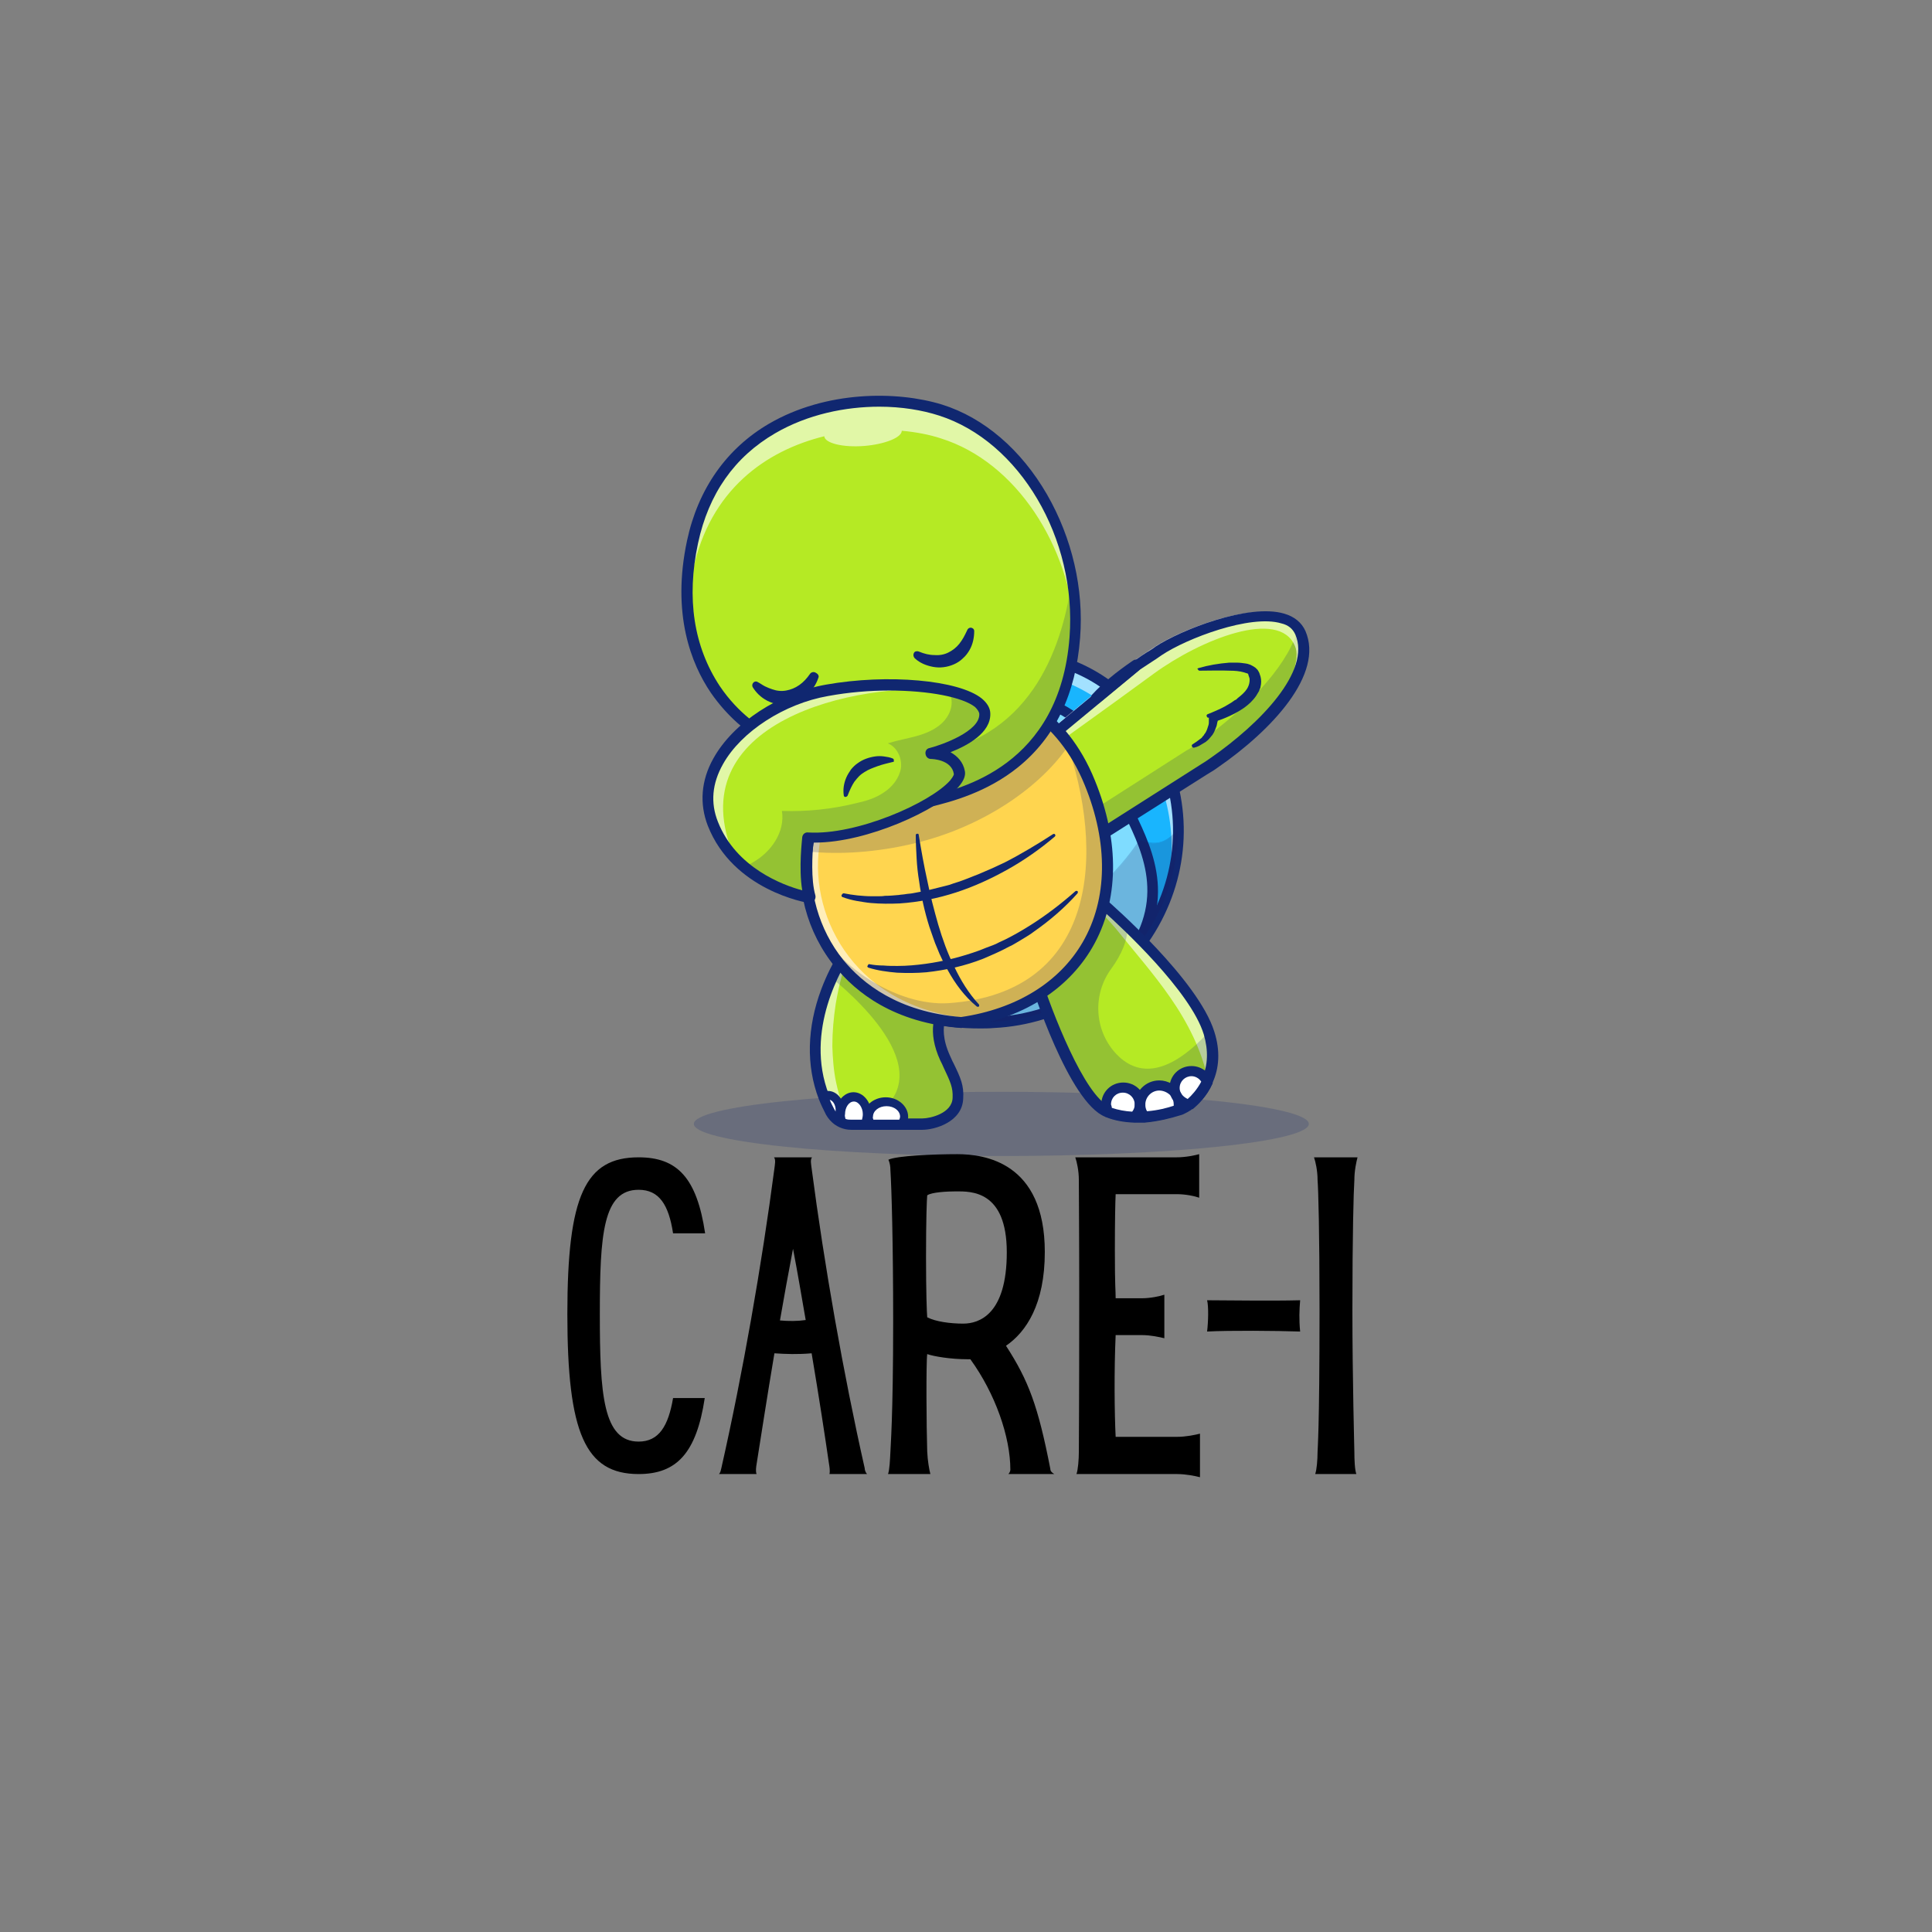 <svg xmlns="http://www.w3.org/2000/svg" xmlns:xlink="http://www.w3.org/1999/xlink" width="500" zoomAndPan="magnify" viewBox="0 0 375 375" height="500" preserveAspectRatio="xMidYMid meet" version="1.0"><rect x="0" y="0" width="375" height="375" fill="#808080" stroke="none"/><defs><filter x="0%" y="0%" width="100%" height="100%" id="id1"><feColorMatrix values="0 0 0 0 1 0 0 0 0 1 0 0 0 0 1 0 0 0 1 0" color-interpolation-filters="sRGB"/></filter><g/><clipPath id="id2"><path d="M 134 211 L 255 211 L 255 224.445 L 134 224.445 Z M 134 211 " clip-rule="nonzero"/></clipPath><mask id="id3"><g filter="url(#id1)"><rect x="-37.5" width="450" fill="#000000" y="-37.5" height="450" fill-opacity="0.2"/></g></mask><clipPath id="id4"><rect x="0" width="72" y="0" height="41"/></clipPath></defs><g clip-path="url(#id2)"><path fill="#102770" d="M 254.043 218.152 C 254.043 218.355 253.945 218.559 253.754 218.762 C 253.562 218.965 253.277 219.168 252.895 219.367 C 252.512 219.566 252.039 219.766 251.473 219.961 C 250.902 220.156 250.246 220.348 249.5 220.535 C 248.75 220.723 247.914 220.906 246.992 221.086 C 246.074 221.27 245.07 221.441 243.984 221.613 C 242.898 221.781 241.734 221.945 240.492 222.102 C 239.254 222.262 237.941 222.414 236.559 222.555 C 235.176 222.699 233.73 222.836 232.219 222.969 C 230.707 223.098 229.141 223.219 227.516 223.332 C 225.891 223.445 224.215 223.551 222.492 223.645 C 220.766 223.742 219.004 223.828 217.195 223.906 C 215.391 223.984 213.551 224.055 211.684 224.113 C 209.812 224.172 207.918 224.223 206 224.262 C 204.082 224.301 202.152 224.332 200.207 224.352 C 198.262 224.371 196.312 224.383 194.355 224.383 C 192.402 224.383 190.449 224.371 188.504 224.352 C 186.559 224.332 184.629 224.301 182.711 224.262 C 180.793 224.223 178.902 224.172 177.031 224.113 C 175.16 224.055 173.32 223.984 171.516 223.906 C 169.711 223.828 167.945 223.742 166.219 223.645 C 164.496 223.551 162.82 223.445 161.195 223.332 C 159.57 223.219 158.004 223.098 156.492 222.969 C 154.98 222.836 153.535 222.699 152.152 222.555 C 150.77 222.414 149.457 222.262 148.219 222.102 C 146.977 221.945 145.816 221.781 144.73 221.613 C 143.645 221.441 142.641 221.27 141.719 221.086 C 140.797 220.906 139.961 220.723 139.215 220.535 C 138.465 220.348 137.809 220.156 137.242 219.961 C 136.672 219.766 136.199 219.566 135.816 219.367 C 135.438 219.168 135.148 218.965 134.957 218.762 C 134.766 218.559 134.672 218.355 134.672 218.152 C 134.672 217.945 134.766 217.742 134.957 217.539 C 135.148 217.336 135.438 217.137 135.816 216.934 C 136.199 216.734 136.672 216.539 137.242 216.344 C 137.809 216.148 138.465 215.953 139.215 215.766 C 139.961 215.578 140.797 215.395 141.719 215.215 C 142.641 215.035 143.645 214.859 144.73 214.688 C 145.816 214.52 146.977 214.355 148.219 214.199 C 149.457 214.039 150.77 213.891 152.152 213.746 C 153.535 213.602 154.98 213.465 156.492 213.336 C 158.004 213.203 159.57 213.082 161.195 212.969 C 162.82 212.855 164.496 212.75 166.219 212.656 C 167.945 212.559 169.711 212.473 171.516 212.395 C 173.32 212.316 175.16 212.246 177.031 212.188 C 178.902 212.129 180.793 212.078 182.711 212.039 C 184.629 212 186.559 211.969 188.504 211.949 C 190.449 211.93 192.402 211.918 194.355 211.918 C 196.312 211.918 198.262 211.93 200.207 211.949 C 202.152 211.969 204.082 212 206 212.039 C 207.918 212.078 209.812 212.129 211.684 212.188 C 213.551 212.246 215.391 212.316 217.195 212.395 C 219.004 212.473 220.766 212.559 222.492 212.656 C 224.215 212.75 225.891 212.855 227.516 212.969 C 229.141 213.082 230.707 213.203 232.219 213.336 C 233.73 213.465 235.176 213.602 236.559 213.746 C 237.941 213.891 239.254 214.039 240.492 214.199 C 241.734 214.355 242.898 214.52 243.984 214.688 C 245.07 214.859 246.074 215.035 246.992 215.215 C 247.914 215.395 248.75 215.578 249.5 215.766 C 250.246 215.953 250.902 216.148 251.473 216.344 C 252.039 216.539 252.512 216.734 252.895 216.934 C 253.277 217.137 253.562 217.336 253.754 217.539 C 253.945 217.742 254.043 217.945 254.043 218.152 Z M 254.043 218.152 " fill-opacity="0.2" fill-rule="nonzero"/></g><path fill="#19b5fe" d="M 228.719 160.762 C 228.969 179.781 213.922 197.488 192.875 198.555 C 191.891 198.637 190.984 198.637 190 198.637 C 189.836 198.637 189.754 198.637 189.586 198.637 C 189.176 198.637 188.684 198.637 188.273 198.637 C 173.555 198.062 164.184 191.012 159.664 182.242 C 156.785 176.746 155.797 170.68 156.539 165.188 C 158.594 150.102 164.43 138.871 173.309 132.23 C 181.285 126.324 211.043 119.848 224.117 143.871 C 227.242 149.363 228.719 155.102 228.719 160.762 Z M 228.719 160.762 " fill-opacity="1" fill-rule="nonzero"/><path fill="#ffffff" d="M 172.16 135.344 C 180.133 129.441 209.895 122.965 222.965 146.988 C 225.926 152.48 227.324 158.219 227.406 163.875 C 227.488 168.141 226.746 172.32 225.352 176.336 C 227.57 171.5 228.719 166.172 228.637 160.844 C 228.555 155.184 227.16 149.445 224.199 143.953 C 211.129 119.93 181.367 126.406 173.391 132.312 C 167.473 136.738 162.867 143.133 159.91 151.414 C 162.785 144.527 166.98 139.117 172.16 135.344 Z M 172.16 135.344 " fill-opacity="0.6" fill-rule="nonzero"/><path fill="#7fdcff" d="M 217.785 187.16 C 211.457 193.637 202.742 197.98 192.629 198.473 C 191.727 198.555 190.902 198.555 190 198.555 C 189.836 198.555 189.754 198.555 189.586 198.555 C 189.176 198.555 188.684 198.555 188.273 198.555 C 188.273 198.555 188.273 198.555 188.355 198.555 C 204.059 195.523 213.43 184.863 214.496 171.09 C 214.992 165.188 213.922 158.629 211.211 151.988 C 207.262 142.312 200.441 136.574 193.203 133.867 C 193.453 133.867 213.266 135.344 216.555 151.988 C 217.129 154.773 219.43 158.547 221.238 162.973 C 223.953 169.613 225.434 177.977 217.785 187.16 Z M 217.785 187.16 " fill-opacity="1" fill-rule="nonzero"/><path fill="#102770" d="M 190.164 199.621 C 176.105 199.621 167.801 193.965 163.281 189.047 C 157.277 182.57 154.402 173.551 155.551 164.941 C 157.605 149.773 163.609 138.133 172.816 131.328 C 177.586 127.801 190.492 123.785 202.988 126.57 C 212.688 128.703 220.418 134.523 225.184 143.379 C 231.434 154.773 231.27 168.387 224.855 179.781 C 218.281 191.504 206.277 198.883 192.875 199.539 C 191.973 199.621 191.066 199.621 190.164 199.621 Z M 194.191 127.801 C 185.395 127.801 177.504 130.508 174.133 133.051 C 165.418 139.527 159.746 150.676 157.773 165.27 C 156.703 173.223 159.332 181.586 164.926 187.652 C 169.117 192.242 176.926 197.488 190.246 197.488 C 191.066 197.488 191.973 197.488 192.875 197.406 C 205.535 196.754 216.801 189.785 223.047 178.715 C 229.133 167.977 229.215 155.102 223.375 144.363 C 218.773 136 211.785 130.672 202.578 128.703 C 199.781 128.047 196.906 127.801 194.191 127.801 Z M 173.473 132.23 Z M 173.473 132.23 " fill-opacity="1" fill-rule="nonzero"/><path fill="#102770" d="M 217.457 188.801 C 217.211 188.801 216.965 188.719 216.801 188.555 C 216.387 188.227 216.305 187.57 216.719 187.16 C 226.746 175.684 221.898 165.68 218.445 158.465 C 217.293 156.086 216.305 154.039 215.977 152.234 C 214.664 145.676 210.551 140.754 203.727 137.641 C 198.547 135.262 193.617 134.934 193.535 134.934 C 192.957 134.934 192.547 134.441 192.629 133.867 C 192.629 133.297 193.121 132.887 193.699 132.969 C 193.945 132.969 198.961 133.375 204.469 135.836 C 211.867 139.199 216.555 144.691 217.949 151.906 C 218.281 153.465 219.184 155.43 220.254 157.645 C 223.789 165.023 229.215 176.09 218.281 188.555 C 218.031 188.637 217.703 188.801 217.457 188.801 Z M 217.457 188.801 " fill-opacity="1" fill-rule="nonzero"/><g mask="url(#id3)"><g transform="matrix(1, 0, 0, 1, 158, 159)"><g clip-path="url(#id4)"><path fill="#1a1a5a" d="M 70.719 1.762 C 70.969 20.781 55.922 38.488 34.875 39.555 C 33.891 39.637 32.984 39.637 32 39.637 C 31.836 39.637 31.754 39.637 31.586 39.637 C 31.176 39.637 30.684 39.637 30.273 39.637 C 30.273 39.637 30.273 39.637 30.355 39.637 C 15.637 39.062 6.266 32.012 1.746 23.242 C 28.793 33.652 47.371 21.355 56.578 12.172 C 61.02 7.746 63.32 4.055 63.32 4.055 C 66.691 5.613 69.074 4.055 70.719 1.762 Z M 70.719 1.762 " fill-opacity="1" fill-rule="nonzero"/><path fill="#102770" d="M 32.328 39.719 C 32.082 39.719 31.918 39.719 31.668 39.719 C 31.258 39.719 30.766 39.719 30.355 39.719 L 28.957 39.637 L 29.121 39.637 C 12.188 38.57 4.621 28.98 1.664 23.242 L 1.5 22.914 L 1.828 23.078 C 29.121 33.57 47.785 20.699 56.496 12.008 C 60.938 7.664 63.156 3.973 63.238 3.891 L 63.32 3.809 L 63.402 3.891 C 66.199 5.285 68.664 4.547 70.637 1.762 L 70.883 1.434 L 70.883 1.844 C 70.969 11.27 67.434 20.453 60.855 27.586 C 54.113 34.965 44.906 39.227 34.875 39.801 C 33.973 39.719 33.148 39.719 32.328 39.719 Z M 30.355 39.391 C 30.766 39.391 31.176 39.391 31.668 39.391 C 31.836 39.391 31.918 39.391 32.082 39.391 C 32.984 39.391 33.973 39.391 34.875 39.309 C 54.688 38.324 70.637 21.684 70.637 2.09 C 68.582 4.629 66.117 5.367 63.402 4.055 C 62.992 4.711 60.691 8.156 56.746 12.09 C 52.469 16.355 45.48 22.012 35.945 25.043 C 25.34 28.406 13.996 27.832 2.156 23.406 C 5.199 29.309 13.008 38.734 30.355 39.391 Z M 30.355 39.391 " fill-opacity="1" fill-rule="nonzero"/></g></g></g><path fill="#b5ea24" d="M 235.625 148.051 C 234.969 148.543 234.312 148.953 233.652 149.363 L 213.84 161.906 L 203.562 143.215 L 212.852 135.508 L 220.582 129.113 C 222.227 127.965 223.707 127.062 224.855 126.242 C 230.609 122.473 249.191 115.422 252.398 122.719 C 255.52 130.098 246.641 140.426 235.625 148.051 Z M 235.625 148.051 " fill-opacity="1" fill-rule="nonzero"/><path fill="#102770" d="M 251.738 122.801 C 251.738 122.801 251.738 122.719 251.738 122.719 C 249.438 129.852 241.629 137.805 232.586 144.199 C 231.844 144.691 231.105 145.266 230.281 145.676 L 211.043 157.973 L 213.184 161.824 L 232.996 149.281 C 233.652 148.871 234.312 148.461 234.969 147.969 C 246.066 140.426 254.945 130.098 251.738 122.801 Z M 251.738 122.801 " fill-opacity="0.2" fill-rule="nonzero"/><path fill="#ffffff" d="M 223.953 130.754 C 233.078 124.113 248.203 118.047 251.328 125.344 C 251.902 126.57 251.738 128.457 250.918 130.754 C 252.48 127.637 252.891 124.605 251.738 121.98 C 248.535 114.684 229.953 121.652 224.199 125.508 C 223.047 126.242 221.566 127.227 219.922 128.375 L 212.195 134.77 L 202.988 142.395 L 204.387 144.938 C 204.387 144.855 213.676 138.297 223.953 130.754 Z M 223.953 130.754 " fill-opacity="0.6" fill-rule="nonzero"/><path fill="#102770" d="M 213.84 162.973 C 213.758 162.973 213.676 162.973 213.594 162.973 C 213.266 162.891 213.02 162.727 212.938 162.48 L 202.66 143.871 C 202.414 143.379 202.496 142.887 202.906 142.559 L 219.922 128.457 C 219.922 128.457 220.008 128.457 220.008 128.375 C 221.156 127.555 222.227 126.816 223.211 126.242 C 223.625 126 223.953 125.754 224.281 125.508 C 229.133 122.309 242.367 117.062 249.273 119.109 C 251.246 119.684 252.645 120.832 253.383 122.473 C 257 130.836 246.973 141.656 236.285 149.035 C 235.625 149.527 234.887 149.938 234.227 150.348 L 214.414 162.891 C 214.25 162.891 214.004 162.973 213.84 162.973 Z M 204.961 143.461 L 214.25 160.352 L 233.078 148.379 C 233.734 147.969 234.395 147.559 235.051 147.07 C 244.504 140.508 254.535 130.262 251.41 123.129 C 250.918 122.062 250.094 121.324 248.699 120.996 C 242.695 119.191 230.281 123.949 225.516 127.145 C 225.184 127.391 224.773 127.637 224.445 127.883 C 223.539 128.457 222.473 129.195 221.32 129.934 Z M 235.625 148.051 Z M 235.625 148.051 " fill-opacity="1" fill-rule="nonzero"/><path fill="#102770" d="M 212.852 136.574 C 212.523 136.574 212.277 136.492 212.031 136.246 C 211.621 135.836 211.621 135.18 212.031 134.77 C 214.004 132.641 216.555 130.508 219.922 128.211 C 220.418 127.883 221.074 127.965 221.402 128.457 C 221.73 128.949 221.648 129.605 221.238 129.934 L 213.512 136.328 C 213.348 136.492 213.102 136.574 212.852 136.574 Z M 212.852 136.574 " fill-opacity="1" fill-rule="nonzero"/><path fill="#b5ea24" d="M 234.477 209.707 C 234.477 209.789 234.395 209.871 234.395 209.953 C 233.406 212.164 231.844 213.641 230.859 214.379 C 230.777 214.461 230.695 214.543 230.609 214.543 C 230.281 214.789 229.871 215.035 229.461 215.199 C 229.297 215.281 229.051 215.363 228.801 215.445 C 227.406 215.938 225.02 216.594 222.309 216.758 C 221.648 216.84 221.074 216.84 220.418 216.84 C 218.691 216.84 216.883 216.512 215.238 215.855 C 215.156 215.855 215.156 215.855 215.074 215.773 C 208.414 213.066 200.77 188.965 200.77 188.965 L 213.676 176.254 L 214.332 175.602 C 214.332 175.602 216.223 177.238 218.855 179.781 C 224.199 184.863 232.504 193.719 234.641 200.277 C 234.641 200.359 234.723 200.441 234.723 200.523 C 235.871 204.457 235.379 207.41 234.477 209.707 Z M 234.477 209.707 " fill-opacity="1" fill-rule="nonzero"/><path fill="#ffffff" d="M 234.477 209.707 C 233.324 203.969 230.527 198.473 227.16 193.637 C 223.871 188.883 220.09 184.617 216.473 180.109 C 215.812 179.289 214.168 177.73 213.512 176.418 L 214.168 175.766 C 214.168 175.766 216.059 177.402 218.691 179.945 C 224.035 185.027 232.336 193.883 234.477 200.441 C 234.477 200.523 234.559 200.605 234.559 200.688 C 235.871 204.457 235.379 207.41 234.477 209.707 Z M 234.477 209.707 " fill-opacity="0.6" fill-rule="nonzero"/><path fill="#102770" d="M 234.312 209.953 C 233.324 212.164 231.762 213.641 230.777 214.379 C 230.695 214.461 230.609 214.543 230.527 214.543 C 230.199 214.789 229.789 215.035 229.379 215.199 C 229.215 215.281 228.969 215.363 228.719 215.445 C 227.324 215.938 224.938 216.594 222.227 216.758 C 221.566 216.84 220.992 216.84 220.336 216.84 C 218.609 216.84 216.801 216.512 215.156 215.855 C 215.074 215.855 215.074 215.855 214.992 215.773 C 208.332 213.066 200.688 188.965 200.688 188.965 L 214.25 175.602 C 214.25 175.602 216.141 177.238 218.773 179.781 C 219.02 182.242 217.703 185.273 215.73 187.98 C 212.031 192.98 212.359 199.949 216.637 204.539 C 220.254 208.395 226.008 209.625 234.559 200.359 C 234.559 200.441 234.641 200.523 234.641 200.605 C 235.871 204.621 235.379 207.656 234.312 209.953 Z M 234.312 209.953 " fill-opacity="0.2" fill-rule="nonzero"/><path fill="#102770" d="M 220.664 217.906 C 220.5 217.906 220.336 217.906 220.172 217.906 C 218.113 217.824 216.305 217.496 214.664 216.84 C 214.578 216.84 214.578 216.84 214.496 216.758 C 207.508 213.969 200.355 191.832 199.617 189.293 C 199.535 188.883 199.617 188.473 199.863 188.227 L 213.43 174.863 C 213.84 174.453 214.496 174.453 214.91 174.781 C 215.648 175.438 232.586 190.191 235.707 200.277 C 236.859 203.887 236.695 207.328 235.297 210.281 C 235.297 210.281 235.297 210.281 235.297 210.363 C 234.227 212.738 232.586 214.297 231.434 215.199 C 231.352 215.281 231.27 215.281 231.27 215.363 L 231.188 215.445 C 230.695 215.773 230.199 216.02 229.707 216.266 C 229.543 216.348 229.297 216.43 228.969 216.512 C 227.406 217.004 224.938 217.66 222.145 217.906 C 221.73 217.906 221.156 217.906 220.664 217.906 Z M 201.918 189.293 C 204.141 196.262 210.469 212.738 215.402 214.789 C 215.402 214.789 215.484 214.789 215.484 214.789 C 216.883 215.363 218.527 215.609 220.254 215.691 C 220.828 215.691 221.402 215.691 222.062 215.609 C 224.773 215.445 227.16 214.707 228.309 214.379 C 228.555 214.297 228.801 214.215 228.969 214.133 C 229.297 214.051 229.625 213.805 229.871 213.641 L 229.953 213.559 C 230.035 213.559 230.035 213.477 230.117 213.395 C 230.941 212.738 232.336 211.43 233.324 209.379 C 233.324 209.379 233.324 209.379 233.324 209.297 C 234.477 206.754 234.559 203.887 233.652 200.77 C 231.105 192.406 217.621 179.945 214.25 176.91 Z M 234.312 209.953 Z M 234.312 209.953 " fill-opacity="1" fill-rule="nonzero"/><path fill="#ffffff" d="M 228.801 214.379 C 228.801 214.707 228.719 215.117 228.637 215.445 C 227.242 215.938 224.855 216.594 222.145 216.758 C 221.648 216.102 221.32 215.281 221.32 214.379 C 221.32 212.328 222.965 210.609 225.102 210.609 C 226.5 210.609 227.734 211.43 228.391 212.574 C 228.391 212.574 228.391 212.656 228.473 212.656 C 228.637 213.23 228.801 213.805 228.801 214.379 Z M 228.801 214.379 " fill-opacity="1" fill-rule="nonzero"/><path fill="#102770" d="M 222.062 216.922 C 221.484 216.184 221.156 215.281 221.156 214.379 C 221.156 212.246 222.883 210.527 225.02 210.527 C 226.418 210.527 227.734 211.266 228.473 212.574 C 228.473 212.656 228.473 212.656 228.555 212.656 C 228.801 213.23 228.969 213.805 228.969 214.379 C 228.969 214.707 228.883 215.117 228.801 215.445 L 228.801 215.527 L 228.719 215.527 C 227.16 216.102 224.855 216.758 222.062 216.922 Z M 225.02 210.855 C 223.047 210.855 221.402 212.492 221.402 214.461 C 221.402 215.281 221.648 216.02 222.145 216.676 C 224.855 216.512 227.242 215.773 228.473 215.363 C 228.555 215.035 228.555 214.707 228.555 214.461 C 228.555 213.887 228.391 213.312 228.145 212.82 C 228.145 212.82 228.062 212.738 228.062 212.656 C 227.57 211.508 226.336 210.855 225.02 210.855 Z M 225.02 210.855 " fill-opacity="1" fill-rule="nonzero"/><path fill="#ffffff" d="M 234.312 209.953 C 233.324 212.164 231.762 213.641 230.777 214.379 C 229.707 214.215 228.883 213.641 228.391 212.738 C 228.391 212.738 228.309 212.656 228.309 212.656 C 228.062 212.246 227.98 211.754 227.98 211.184 C 227.98 209.379 229.461 207.902 231.27 207.902 C 232.668 207.902 233.816 208.723 234.312 209.953 Z M 234.312 209.953 " fill-opacity="1" fill-rule="nonzero"/><path fill="#102770" d="M 230.859 214.543 C 229.789 214.379 228.801 213.723 228.309 212.82 C 228.309 212.82 228.309 212.82 228.309 212.738 L 228.309 212.656 C 228.062 212.164 227.98 211.672 227.98 211.184 C 227.98 209.297 229.543 207.738 231.434 207.738 C 232.832 207.738 234.062 208.559 234.641 209.871 L 234.641 209.953 C 233.406 212.164 231.926 213.641 230.859 214.543 Z M 228.555 212.656 C 229.051 213.477 229.871 214.051 230.777 214.215 C 231.598 213.559 233.16 212.082 234.145 209.953 C 233.652 208.805 232.504 208.066 231.27 208.066 C 229.543 208.066 228.145 209.461 228.145 211.184 C 228.145 211.672 228.227 212.082 228.473 212.574 L 228.473 212.656 C 228.473 212.574 228.473 212.656 228.555 212.656 Z M 228.555 212.656 " fill-opacity="1" fill-rule="nonzero"/><path fill="#ffffff" d="M 221.32 214.379 C 221.32 215.363 220.91 216.184 220.254 216.758 C 218.527 216.758 216.719 216.43 215.074 215.773 C 214.828 215.363 214.746 214.871 214.746 214.379 C 214.746 212.574 216.223 211.102 218.031 211.102 C 219.84 211.184 221.32 212.574 221.32 214.379 Z M 221.32 214.379 " fill-opacity="1" fill-rule="nonzero"/><path fill="#102770" d="M 220.336 217.004 C 218.363 216.922 216.637 216.594 215.074 216.02 L 214.992 216.02 L 214.992 215.938 C 214.746 215.445 214.664 214.953 214.664 214.461 C 214.664 212.574 216.223 211.02 218.113 211.02 C 220.008 211.02 221.566 212.574 221.566 214.461 C 221.402 215.363 221.074 216.266 220.336 217.004 Z M 215.156 215.773 C 216.637 216.348 218.363 216.676 220.172 216.676 C 220.746 216.102 221.156 215.281 221.156 214.379 C 221.156 212.656 219.758 211.266 218.031 211.266 C 216.305 211.266 214.91 212.656 214.91 214.379 C 214.91 214.871 214.992 215.363 215.156 215.773 Z M 215.156 215.773 " fill-opacity="1" fill-rule="nonzero"/><path fill="#102770" d="M 222.145 217.824 C 221.816 217.824 221.566 217.66 221.32 217.414 C 220.664 216.594 220.254 215.527 220.254 214.461 C 220.254 211.836 222.391 209.707 225.02 209.707 C 226.746 209.707 228.391 210.691 229.215 212.164 C 229.215 212.164 229.215 212.246 229.215 212.246 C 229.543 212.902 229.707 213.641 229.707 214.379 C 229.707 214.789 229.625 215.281 229.543 215.691 C 229.461 216.02 229.215 216.266 228.883 216.348 C 227.406 216.922 224.938 217.578 222.145 217.824 Z M 225.02 211.672 C 223.539 211.672 222.309 212.902 222.309 214.379 C 222.309 214.871 222.391 215.281 222.637 215.691 C 224.773 215.527 226.582 215.035 227.816 214.625 C 227.816 214.543 227.816 214.461 227.816 214.379 C 227.816 213.969 227.734 213.559 227.57 213.148 C 227.57 213.066 227.488 213.066 227.488 212.984 C 226.992 212.246 226.008 211.672 225.02 211.672 Z M 228.637 215.445 Z M 228.637 215.445 " fill-opacity="1" fill-rule="nonzero"/><path fill="#102770" d="M 230.777 215.363 C 230.695 215.363 230.695 215.363 230.609 215.363 C 229.297 215.199 228.145 214.379 227.488 213.23 C 227.488 213.148 227.406 213.148 227.406 213.066 C 227.074 212.492 226.992 211.836 226.992 211.184 C 226.992 208.805 228.883 206.918 231.27 206.918 C 232.996 206.918 234.641 207.984 235.297 209.625 C 235.379 209.707 235.379 209.871 235.379 210.035 C 235.379 210.199 235.379 210.363 235.297 210.445 C 234.227 212.82 232.586 214.379 231.516 215.281 C 231.27 215.281 231.023 215.363 230.777 215.363 Z M 229.297 212.246 C 229.543 212.738 230.035 213.066 230.527 213.312 C 231.27 212.656 232.336 211.508 233.16 209.953 C 232.75 209.297 232.008 208.887 231.27 208.887 C 230.035 208.887 228.969 209.871 228.969 211.184 C 228.969 211.508 229.051 211.836 229.215 212.164 C 229.215 212.164 229.297 212.164 229.297 212.246 Z M 229.297 212.246 " fill-opacity="1" fill-rule="nonzero"/><path fill="#102770" d="M 220.254 217.824 C 218.195 217.742 216.387 217.414 214.746 216.758 C 214.496 216.676 214.332 216.512 214.168 216.266 C 213.922 215.691 213.758 215.035 213.758 214.379 C 213.758 212 215.648 210.117 218.031 210.117 C 220.418 210.117 222.309 212 222.309 214.379 C 222.309 215.527 221.816 216.676 220.91 217.496 C 220.746 217.742 220.5 217.824 220.254 217.824 Z M 215.812 215.035 C 217.047 215.445 218.363 215.691 219.758 215.773 C 220.09 215.363 220.254 214.871 220.254 214.379 C 220.254 213.148 219.266 212.082 217.949 212.082 C 216.637 212.082 215.648 213.066 215.648 214.379 C 215.73 214.625 215.812 214.871 215.812 215.035 Z M 215.812 215.035 " fill-opacity="1" fill-rule="nonzero"/><path fill="#b5ea24" d="M 185.887 213.148 C 185.723 217.004 180.957 218.152 178.98 218.152 L 165.254 218.152 C 165.172 218.152 165.172 218.152 165.09 218.152 C 164.512 218.152 163.938 217.988 163.363 217.742 C 163.117 217.578 162.785 217.496 162.539 217.25 C 161.965 216.84 161.555 216.348 161.141 215.691 C 160.648 214.707 160.156 213.723 159.828 212.82 C 156.457 204.051 158.758 195.441 161.309 189.785 C 163.199 185.684 165.172 183.059 165.172 183.059 L 165.418 183.223 L 184.078 194.703 C 184.078 194.703 179.887 198.062 183.258 205.441 C 185.23 209.297 185.969 210.527 185.887 213.148 Z M 185.887 213.148 " fill-opacity="1" fill-rule="nonzero"/><path fill="#ffffff" d="M 162.293 210.117 C 162.867 212.902 163.855 215.609 165.09 218.152 C 164.512 218.152 163.938 217.988 163.363 217.742 C 163.117 217.578 162.785 217.496 162.539 217.25 C 161.965 216.84 161.555 216.348 161.141 215.691 C 160.648 214.707 160.156 213.723 159.828 212.82 C 156.457 204.051 158.758 195.441 161.309 189.785 C 163.199 185.684 165.172 183.059 165.172 183.059 L 165.418 183.223 C 163.938 186.996 162.867 190.93 162.211 194.867 C 161.801 197.57 161.555 200.359 161.555 203.066 C 161.637 205.441 161.801 207.82 162.293 210.117 Z M 162.293 210.117 " fill-opacity="0.6" fill-rule="nonzero"/><path fill="#102770" d="M 185.887 213.148 C 185.723 217.004 180.957 218.152 178.98 218.152 L 166.652 218.152 C 184.82 210.363 166.898 194.293 161.391 189.785 C 163.281 185.684 165.254 183.059 165.254 183.059 L 184.16 194.621 C 184.16 194.621 179.969 197.98 183.34 205.359 C 185.23 209.297 185.969 210.527 185.887 213.148 Z M 185.887 213.148 " fill-opacity="0.2" fill-rule="nonzero"/><path fill="#102770" d="M 178.98 219.297 L 165.254 219.297 C 164.43 219.297 163.691 219.133 162.949 218.805 C 162.621 218.641 162.293 218.48 161.965 218.234 C 161.309 217.742 160.73 217.086 160.32 216.348 C 159.828 215.363 159.332 214.379 158.922 213.312 C 156.457 206.836 156.621 199.457 159.414 191.996 C 161.555 186.34 164.348 182.652 164.512 182.488 C 164.844 182.078 165.5 181.914 165.91 182.242 L 184.82 193.801 C 185.148 193.965 185.312 194.293 185.312 194.621 C 185.312 194.949 185.148 195.277 184.902 195.523 C 184.738 195.605 181.449 198.473 184.41 204.949 C 184.656 205.441 184.82 205.934 185.066 206.344 C 186.465 209.215 187.121 210.691 186.957 213.23 C 186.793 217.742 181.531 219.297 178.98 219.297 Z M 165.582 184.535 C 163.445 187.734 156.047 200.031 160.895 212.492 C 161.227 213.477 161.719 214.379 162.211 215.281 C 162.457 215.773 162.785 216.184 163.281 216.43 C 163.445 216.594 163.691 216.676 163.938 216.758 C 164.348 216.922 164.844 217.086 165.336 217.086 L 179.066 217.086 C 180.543 217.086 184.82 216.102 184.902 213.066 C 184.984 211.102 184.492 210.035 183.176 207.246 C 183.012 206.836 182.766 206.344 182.516 205.852 C 179.887 200.113 181.449 196.59 182.602 194.867 Z M 165.582 184.535 " fill-opacity="1" fill-rule="nonzero"/><path fill="#ffd54f" d="M 186.629 198.473 C 163.938 196.754 154.812 179.043 156.703 165.188 C 156.703 164.941 156.785 164.777 156.785 164.531 C 158.512 152.645 162.621 143.133 168.789 136.574 C 176.926 129.359 196.656 129.688 207.508 144.691 C 209.07 146.824 210.469 149.281 211.539 152.07 C 220.828 174.863 210.633 195.031 186.629 198.473 Z M 186.629 198.473 " fill-opacity="1" fill-rule="nonzero"/><path fill="#ffffff" d="M 188.93 197.734 C 166.238 196.016 157.113 178.305 159.004 164.449 C 159.004 164.203 159.086 164.039 159.086 163.793 C 160.812 151.824 164.926 142.395 171.008 135.754 C 172.406 134.523 174.215 133.457 176.27 132.723 C 173.227 133.457 170.68 134.77 168.707 136.492 C 162.539 143.133 158.43 152.562 156.703 164.449 C 156.703 164.695 156.621 164.859 156.621 165.105 C 154.73 178.961 163.855 196.754 186.547 198.391 C 189.34 197.98 191.973 197.324 194.438 196.508 C 192.711 197.082 190.902 197.406 188.93 197.734 Z M 188.93 197.734 " fill-opacity="0.6" fill-rule="nonzero"/><path fill="#102770" d="M 211.703 151.906 C 210.551 149.117 209.234 146.66 207.676 144.527 C 207.344 144.117 207.098 143.707 206.77 143.379 C 214.746 165.598 212.938 192.652 184.242 194.703 C 173.969 195.441 161.555 186.996 158.348 178.633 C 161.965 188.555 171.172 197.324 186.793 198.473 C 210.797 195.031 220.992 174.863 211.703 151.906 Z M 211.703 151.906 " fill-opacity="0.2" fill-rule="nonzero"/><path fill="#102770" d="M 207.508 144.527 C 202.25 152.48 191.148 160.434 177.422 163.711 C 170.188 165.434 163.035 165.926 156.785 165.27 C 158.512 153.383 162.621 143.051 168.789 136.41 C 176.926 129.277 196.656 129.523 207.508 144.527 Z M 207.508 144.527 " fill-opacity="0.2" fill-rule="nonzero"/><path fill="#102770" d="M 186.629 199.539 C 186.547 199.539 186.547 199.539 186.629 199.539 C 173.473 198.555 166.074 192.57 162.129 187.652 C 157.031 181.34 154.566 172.812 155.633 164.941 C 157.359 152.562 161.473 142.723 167.965 135.672 C 167.965 135.59 168.047 135.59 168.047 135.59 C 173.062 131.246 181.613 129.688 190 131.574 C 196 132.969 206.852 137.395 212.523 151.496 C 217.375 163.383 217.211 174.945 212.031 183.879 C 207.18 192.242 198.219 197.816 186.793 199.457 C 186.711 199.539 186.629 199.539 186.629 199.539 Z M 169.445 137.23 C 163.281 143.871 159.332 153.301 157.691 165.27 C 156.703 172.566 158.922 180.438 163.691 186.34 C 167.391 190.848 174.297 196.426 186.547 197.406 C 197.234 195.852 205.617 190.684 210.141 182.898 C 214.992 174.535 215.156 163.629 210.551 152.398 C 205.207 139.199 195.098 135.098 189.504 133.785 C 181.777 131.902 173.969 133.293 169.445 137.23 Z M 169.445 137.23 " fill-opacity="1" fill-rule="nonzero"/><path fill="#102770" d="M 178.324 162.07 C 178.816 165.023 179.312 167.895 179.969 170.844 C 180.543 173.715 181.285 176.582 182.105 179.453 C 182.93 182.242 183.914 185.027 185.23 187.652 C 186.465 190.273 188.027 192.816 190 194.949 C 190.082 195.031 190.082 195.277 190 195.359 C 189.918 195.441 189.754 195.441 189.586 195.359 C 187.203 193.391 185.395 190.93 183.914 188.227 C 183.504 187.57 183.176 186.914 182.848 186.176 C 182.516 185.52 182.188 184.781 181.941 184.125 C 181.613 183.387 181.367 182.734 181.121 181.996 C 180.875 181.258 180.625 180.602 180.379 179.863 C 179.477 176.992 178.816 174.043 178.406 171.09 C 178.16 169.613 177.996 168.141 177.914 166.582 C 177.832 165.105 177.75 163.547 177.75 162.07 C 177.75 161.906 177.914 161.824 178.078 161.824 C 178.242 161.824 178.324 161.906 178.324 162.07 Z M 178.324 162.07 " fill-opacity="1" fill-rule="nonzero"/><path fill="#102770" d="M 163.773 173.387 C 164.594 173.551 165.582 173.715 166.402 173.797 C 167.309 173.879 168.211 173.961 169.117 173.961 C 169.527 173.961 170.02 173.961 170.434 173.961 C 170.844 173.961 171.336 173.961 171.746 173.879 C 172.652 173.879 173.555 173.797 174.461 173.715 C 174.871 173.633 175.363 173.633 175.777 173.551 C 176.188 173.469 176.68 173.469 177.09 173.387 C 177.504 173.305 177.996 173.223 178.406 173.141 C 178.816 173.059 179.312 172.977 179.723 172.895 L 181.039 172.566 L 182.352 172.238 C 182.766 172.156 183.258 171.992 183.668 171.91 C 184.078 171.828 184.574 171.664 184.984 171.5 C 186.711 171.008 188.355 170.27 190.082 169.613 C 190.902 169.285 191.727 168.875 192.547 168.551 L 193.781 167.977 L 195.012 167.402 C 198.219 165.762 201.344 163.875 204.387 161.906 C 204.551 161.824 204.715 161.824 204.797 161.988 C 204.879 162.152 204.879 162.234 204.715 162.398 C 201.918 164.777 198.879 166.91 195.672 168.715 C 192.465 170.516 189.094 172.074 185.559 173.223 C 182.023 174.371 178.324 175.109 174.625 175.355 C 172.734 175.438 170.926 175.438 169.035 175.273 C 168.129 175.191 167.227 175.027 166.238 174.863 C 165.336 174.699 164.43 174.453 163.527 174.125 C 163.363 174.043 163.281 173.879 163.363 173.715 C 163.527 173.469 163.609 173.387 163.773 173.387 Z M 163.773 173.387 " fill-opacity="1" fill-rule="nonzero"/><path fill="#102770" d="M 168.789 187.16 C 169.691 187.324 170.598 187.406 171.5 187.406 C 172.406 187.488 173.309 187.488 174.215 187.488 C 176.023 187.488 177.832 187.324 179.641 187.078 C 183.258 186.586 186.793 185.684 190.164 184.453 C 190.574 184.289 190.984 184.125 191.395 183.961 L 192.055 183.715 L 192.711 183.469 C 193.121 183.305 193.535 183.141 193.945 182.898 L 195.18 182.324 C 196.82 181.504 198.383 180.602 199.945 179.617 C 203.07 177.648 205.949 175.438 208.742 172.977 C 208.824 172.895 209.07 172.895 209.152 172.977 C 209.234 173.059 209.234 173.223 209.152 173.387 C 206.688 176.172 203.809 178.633 200.77 180.766 C 200.027 181.34 199.207 181.832 198.383 182.324 C 197.973 182.57 197.562 182.816 197.152 183.059 C 196.738 183.305 196.328 183.551 195.918 183.715 C 194.273 184.617 192.547 185.355 190.82 186.094 C 187.285 187.488 183.586 188.309 179.805 188.719 C 177.914 188.883 176.023 188.883 174.133 188.801 C 172.242 188.637 170.352 188.391 168.543 187.816 C 168.379 187.734 168.293 187.57 168.379 187.488 C 168.543 187.16 168.625 187.078 168.789 187.16 Z M 168.789 187.16 " fill-opacity="1" fill-rule="nonzero"/><path fill="#b5ea24" d="M 208.742 123.703 C 206.852 148.215 188.93 153.629 180.297 155.594 C 154.977 161.418 149.223 149.035 147.906 144.199 C 147.578 143.051 147.578 142.312 147.578 142.312 C 147.578 142.312 128.75 132.066 134.422 105.172 C 140.18 78.281 168.293 75.086 182.602 79.594 C 195.836 83.773 205.453 97.387 208.086 112.223 C 208.824 116.078 208.988 119.93 208.742 123.703 Z M 208.742 123.703 " fill-opacity="1" fill-rule="nonzero"/><path fill="#102770" d="M 208.742 123.703 C 206.852 148.215 188.93 153.629 180.297 155.594 C 154.977 161.418 149.223 149.035 147.906 144.199 C 156.703 147.641 167.227 148.543 180.625 146.25 C 200.852 142.805 206.441 124.605 208.086 112.223 C 208.824 116.078 208.988 119.93 208.742 123.703 Z M 208.742 123.703 " fill-opacity="0.2" fill-rule="nonzero"/><path fill="#ffffff" d="M 208.742 122.801 C 207.594 105.992 197.316 89.68 182.602 85.086 C 180.379 84.348 177.75 83.855 175.035 83.609 C 175.035 84.922 171.746 86.234 167.719 86.562 C 163.527 86.891 160.074 85.988 159.992 84.676 C 148.645 87.465 137.793 95.09 134.508 110.668 C 134.012 113.043 133.684 115.258 133.52 117.391 C 133.191 113.617 133.438 109.355 134.508 104.602 C 140.262 77.707 168.379 74.512 182.684 79.02 C 199.125 84.184 210.059 104.027 208.742 122.801 Z M 208.742 122.801 " fill-opacity="0.6" fill-rule="nonzero"/><path fill="#102770" d="M 168.211 158.219 C 162.129 158.219 157.113 156.824 153.332 154.039 C 148.07 150.102 146.836 144.773 146.59 142.969 C 145.277 142.148 141.41 139.445 137.957 134.441 C 134.176 128.867 130.312 119.191 133.355 104.926 C 135.492 94.926 141 87.055 149.305 82.219 C 160.32 75.824 174.051 75.824 182.848 78.527 C 190.984 81.07 198.219 87.301 203.234 95.992 C 208.086 104.438 210.387 114.273 209.648 123.785 C 208.824 134.688 204.797 143.133 197.562 148.953 C 191.645 153.711 184.902 155.594 180.379 156.66 C 176.023 157.727 171.914 158.219 168.211 158.219 Z M 170.68 78.938 C 164.102 78.938 156.785 80.414 150.453 84.102 C 142.562 88.695 137.547 95.828 135.492 105.418 C 133.191 116.16 134.672 125.508 139.684 133.133 C 143.469 138.789 148.07 141.328 148.07 141.328 C 148.398 141.492 148.645 141.82 148.645 142.23 C 148.645 142.312 149.141 148.297 154.648 152.316 C 160.238 156.414 168.707 157.152 180.051 154.609 C 186.383 153.137 205.699 148.707 207.594 123.703 C 209.07 104.52 197.891 85.66 182.27 80.66 C 178.98 79.594 174.953 78.938 170.68 78.938 Z M 180.297 155.594 Z M 180.297 155.594 " fill-opacity="1" fill-rule="nonzero"/><path fill="#ffffff" d="M 175.531 216.676 C 175.531 217.25 175.363 217.742 175.035 218.152 L 168.953 218.152 C 168.625 217.742 168.461 217.25 168.461 216.676 C 168.461 215.117 170.02 213.805 171.996 213.805 C 173.969 213.805 175.531 215.117 175.531 216.676 Z M 175.531 216.676 " fill-opacity="1" fill-rule="nonzero"/><path fill="#102770" d="M 175.117 218.316 L 168.953 218.316 L 168.871 218.234 C 168.543 217.742 168.379 217.25 168.379 216.676 C 168.379 215.035 170.02 213.641 171.996 213.641 C 174.051 213.641 175.613 215.035 175.613 216.676 C 175.695 217.25 175.531 217.824 175.117 218.316 Z M 169.117 218.07 L 175.035 218.07 C 175.281 217.66 175.445 217.25 175.445 216.758 C 175.445 215.281 173.969 214.051 172.078 214.051 C 170.188 214.051 168.707 215.281 168.707 216.758 C 168.707 217.168 168.789 217.66 169.117 218.07 Z M 169.117 218.07 " fill-opacity="1" fill-rule="nonzero"/><path fill="#ffffff" d="M 163.117 215.527 C 163.117 216.266 162.949 216.84 162.621 217.332 C 162.047 216.922 161.637 216.43 161.227 215.773 C 160.73 214.789 160.238 213.805 159.91 212.902 C 160.238 212.738 160.566 212.656 160.895 212.656 C 162.047 212.574 163.117 213.887 163.117 215.527 Z M 163.117 215.527 " fill-opacity="1" fill-rule="nonzero"/><path fill="#102770" d="M 162.621 217.496 L 162.457 217.414 C 161.883 217.004 161.391 216.43 161.059 215.855 C 160.566 214.953 160.074 213.969 159.746 212.902 L 159.664 212.82 L 159.746 212.738 C 160.074 212.574 160.402 212.41 160.812 212.41 C 162.129 212.41 163.199 213.805 163.199 215.445 C 163.199 216.102 163.035 216.84 162.621 217.332 Z M 160.074 212.984 C 160.484 213.969 160.895 214.871 161.391 215.773 C 161.719 216.348 162.047 216.758 162.539 217.168 C 162.785 216.676 162.949 216.102 162.949 215.527 C 162.949 214.051 161.965 212.82 160.812 212.82 C 160.566 212.738 160.32 212.82 160.074 212.984 Z M 160.074 212.984 " fill-opacity="1" fill-rule="nonzero"/><path fill="#ffffff" d="M 168.293 216.266 C 168.293 217.004 168.129 217.66 167.801 218.234 L 165.254 218.234 C 164.594 218.234 163.938 218.07 163.363 217.824 C 163.199 217.332 163.035 216.84 163.035 216.266 C 163.035 214.379 164.184 212.902 165.664 212.902 C 167.145 212.902 168.293 214.379 168.293 216.266 Z M 168.293 216.266 " fill-opacity="1" fill-rule="nonzero"/><path fill="#102770" d="M 167.965 218.316 L 165.254 218.316 C 164.594 218.316 163.938 218.152 163.363 217.906 L 163.281 217.906 L 163.281 217.824 C 163.117 217.332 162.949 216.758 162.949 216.266 C 162.949 214.379 164.184 212.738 165.746 212.738 C 167.309 212.738 168.543 214.297 168.543 216.266 C 168.461 217.004 168.293 217.66 167.965 218.316 Z M 163.527 217.66 C 164.102 217.906 164.676 217.988 165.254 217.988 L 167.801 217.988 C 168.047 217.496 168.211 216.84 168.211 216.184 C 168.211 214.379 167.145 212.984 165.746 212.984 C 164.348 212.984 163.281 214.461 163.281 216.184 C 163.281 216.758 163.363 217.25 163.527 217.66 Z M 163.527 217.66 " fill-opacity="1" fill-rule="nonzero"/><path fill="#102770" d="M 175.035 219.051 L 168.953 219.051 C 168.707 219.051 168.379 218.887 168.211 218.723 C 167.801 218.152 167.555 217.414 167.555 216.758 C 167.555 214.707 169.527 212.984 171.914 212.984 C 174.297 212.984 176.27 214.707 176.27 216.758 C 176.27 217.496 176.023 218.152 175.613 218.723 C 175.613 218.887 175.363 219.051 175.035 219.051 Z M 169.527 217.332 L 174.543 217.332 C 174.625 217.168 174.707 216.922 174.707 216.758 C 174.707 215.609 173.555 214.707 172.078 214.707 C 170.598 214.707 169.445 215.609 169.445 216.758 C 169.363 216.922 169.445 217.086 169.527 217.332 Z M 169.527 217.332 " fill-opacity="1" fill-rule="nonzero"/><path fill="#102770" d="M 162.539 218.234 C 162.375 218.234 162.211 218.152 162.047 218.07 C 161.391 217.578 160.812 216.922 160.402 216.266 C 159.91 215.281 159.414 214.297 159.004 213.23 C 158.84 212.82 159.004 212.41 159.332 212.164 C 159.746 211.918 160.238 211.754 160.73 211.754 C 162.457 211.754 163.855 213.477 163.855 215.527 C 163.855 216.348 163.609 217.168 163.199 217.824 C 163.035 217.988 162.867 218.152 162.621 218.234 C 162.703 218.152 162.621 218.234 162.539 218.234 Z M 161.059 213.477 C 161.309 214.133 161.637 214.707 161.965 215.363 C 162.047 215.527 162.129 215.609 162.211 215.773 C 162.211 215.691 162.211 215.609 162.211 215.527 C 162.211 214.543 161.719 213.641 161.059 213.477 Z M 161.059 213.477 " fill-opacity="1" fill-rule="nonzero"/><path fill="#102770" d="M 167.883 219.051 L 165.254 219.051 C 164.512 219.051 163.773 218.887 163.035 218.559 C 162.785 218.48 162.621 218.316 162.539 218.07 C 162.293 217.496 162.211 216.84 162.211 216.184 C 162.211 213.887 163.773 212 165.664 212 C 167.555 212 169.117 213.887 169.117 216.184 C 169.117 217.004 168.953 217.824 168.543 218.559 C 168.461 218.887 168.129 219.051 167.883 219.051 Z M 164.102 217.168 C 164.512 217.332 164.844 217.332 165.254 217.332 L 167.309 217.332 C 167.391 217.004 167.473 216.676 167.473 216.266 C 167.473 214.953 166.652 213.805 165.746 213.805 C 164.758 213.805 164.02 214.953 164.02 216.266 C 163.938 216.512 164.02 216.84 164.102 217.168 Z M 164.102 217.168 " fill-opacity="1" fill-rule="nonzero"/><path fill="#b5ea24" d="M 180.707 146.25 C 180.707 146.25 185.641 146.25 186.301 150.02 C 186.957 153.711 168.789 163.301 156.867 162.562 C 156.867 162.562 155.965 170.023 157.195 174.207 C 157.195 174.207 150.207 173.059 144.453 168.223 C 143.797 167.648 143.137 167.074 142.562 166.418 C 140.918 164.613 139.438 162.48 138.371 159.859 C 133.602 147.805 147.578 136.246 160.566 133.949 C 168.789 132.477 177.75 132.641 183.832 133.949 C 183.914 133.949 184.078 134.031 184.16 134.031 C 188.355 135.016 191.148 136.574 191.148 138.625 C 191.23 143.543 180.707 146.25 180.707 146.25 Z M 180.707 146.25 " fill-opacity="1" fill-rule="nonzero"/><path fill="#102770" d="M 180.707 146.25 C 180.707 146.25 185.641 146.25 186.301 150.02 C 186.957 153.711 168.789 163.301 156.867 162.562 C 156.867 162.562 155.965 170.023 157.195 174.207 C 157.195 174.207 150.207 173.059 144.453 168.223 C 145.027 167.977 145.605 167.73 146.098 167.402 C 149.633 165.434 152.43 161.5 151.77 157.398 C 156.621 157.562 161.391 157.07 166.074 155.922 C 167.965 155.512 169.938 154.938 171.582 153.793 C 173.227 152.727 174.543 151.004 174.871 149.117 C 175.117 147.152 174.133 145.02 172.324 144.281 C 174.133 143.707 176.023 143.379 177.832 142.887 C 179.641 142.395 181.449 141.656 182.848 140.348 C 184.242 139.035 185.066 137.066 184.574 135.262 C 184.41 134.688 184.16 134.277 183.832 133.867 C 188.191 134.852 191.148 136.41 191.148 138.461 C 191.23 143.543 180.707 146.25 180.707 146.25 Z M 180.707 146.25 " fill-opacity="0.2" fill-rule="nonzero"/><path fill="#ffffff" d="M 142.562 166.418 C 140.918 164.613 139.438 162.48 138.371 159.859 C 133.602 147.805 147.578 136.246 160.566 133.949 C 168.789 132.477 177.75 132.641 183.832 133.949 C 183.914 133.949 184.078 134.031 184.16 134.031 C 166.32 132.148 131.219 140.102 142.562 166.418 Z M 142.562 166.418 " fill-opacity="0.6" fill-rule="nonzero"/><path fill="#102770" d="M 157.195 175.273 C 157.113 175.273 157.113 175.273 157.031 175.273 C 156.457 175.191 142.316 172.812 137.383 160.27 C 135.738 156.004 136.066 151.496 138.453 147.234 C 142.316 140.266 151.113 134.523 160.32 132.887 C 172.324 130.754 186.133 131.984 190.574 135.59 C 191.645 136.492 192.219 137.477 192.219 138.543 C 192.301 142.23 187.859 144.691 184.492 146.004 C 185.805 146.742 186.957 147.887 187.285 149.691 C 187.449 150.594 187.039 151.578 186.051 152.727 C 182.023 157.234 168.293 163.547 158.184 163.547 C 158.102 163.547 157.938 163.547 157.855 163.547 C 157.691 165.68 157.359 170.68 158.266 173.797 C 158.348 174.125 158.266 174.535 158.02 174.863 C 157.855 175.191 157.523 175.273 157.195 175.273 Z M 172.57 134.031 C 168.789 134.031 164.758 134.359 160.73 135.098 C 152.262 136.574 143.879 141.984 140.344 148.297 C 138.207 152.07 137.875 155.84 139.355 159.531 C 142.891 168.469 152.016 171.828 155.715 172.812 C 154.977 168.469 155.715 162.727 155.715 162.48 C 155.797 161.906 156.293 161.5 156.867 161.582 C 166.32 162.152 180.543 155.84 184.41 151.496 C 185.148 150.594 185.148 150.266 185.148 150.266 C 184.738 147.398 180.875 147.316 180.707 147.316 C 180.133 147.316 179.723 146.906 179.641 146.332 C 179.559 145.758 179.887 145.266 180.461 145.184 C 183.012 144.527 190.164 141.902 190.082 138.625 C 190.082 138.215 189.754 137.723 189.258 137.23 C 186.875 135.344 180.379 134.031 172.57 134.031 Z M 172.57 134.031 " fill-opacity="1" fill-rule="nonzero"/><path fill="#102770" d="M 158.84 131.574 C 158.43 132.805 157.691 133.949 156.703 134.852 C 155.715 135.754 154.402 136.41 153.004 136.656 C 152.348 136.738 151.605 136.738 150.867 136.656 C 150.207 136.574 149.551 136.328 148.895 136 C 147.66 135.344 146.754 134.441 146.098 133.375 C 145.934 133.051 146.016 132.641 146.344 132.395 C 146.59 132.23 146.836 132.23 147.086 132.395 C 147.578 132.641 147.988 132.969 148.48 133.215 C 148.977 133.457 149.387 133.621 149.879 133.785 C 150.785 134.113 151.688 134.195 152.594 134.031 C 153.496 133.867 154.32 133.539 155.141 132.969 C 155.965 132.395 156.621 131.656 157.195 130.836 C 157.441 130.426 158.02 130.344 158.348 130.59 C 158.84 130.836 159.004 131.246 158.84 131.574 Z M 158.84 131.574 " fill-opacity="1" fill-rule="nonzero"/><path fill="#102770" d="M 178.406 126.488 C 179.395 126.898 180.379 127.145 181.367 127.145 C 182.352 127.227 183.258 127.062 184.078 126.652 C 184.902 126.242 185.641 125.672 186.219 124.934 C 186.547 124.523 186.793 124.113 187.039 123.703 C 187.285 123.211 187.531 122.801 187.777 122.227 C 187.945 121.898 188.355 121.734 188.684 121.898 C 188.93 121.98 189.094 122.227 189.094 122.473 C 189.094 123.703 188.848 125.016 188.191 126.164 C 187.859 126.734 187.449 127.309 186.875 127.801 C 186.383 128.293 185.723 128.703 185.148 128.949 C 183.832 129.523 182.434 129.688 181.121 129.441 C 179.805 129.195 178.57 128.703 177.586 127.801 C 177.258 127.473 177.172 126.98 177.504 126.57 C 177.668 126.406 178.078 126.324 178.406 126.488 Z M 178.406 126.488 " fill-opacity="1" fill-rule="nonzero"/><path fill="#102770" d="M 173.309 147.887 C 172.324 148.133 171.254 148.379 170.352 148.707 C 169.445 149.035 168.543 149.363 167.801 149.855 C 167.391 150.102 167.062 150.348 166.734 150.676 C 166.402 151.004 166.156 151.332 165.828 151.742 C 165.336 152.48 164.926 153.383 164.512 154.449 C 164.43 154.609 164.184 154.691 164.02 154.691 C 163.855 154.613 163.773 154.531 163.773 154.367 C 163.609 153.219 163.773 152.07 164.266 150.922 C 164.512 150.348 164.844 149.855 165.172 149.363 C 165.582 148.871 165.992 148.461 166.484 148.133 C 167.473 147.398 168.707 146.988 169.855 146.824 C 170.434 146.742 171.008 146.742 171.582 146.824 C 172.16 146.906 172.734 146.988 173.309 147.234 C 173.473 147.316 173.555 147.559 173.473 147.723 C 173.555 147.805 173.473 147.887 173.309 147.887 Z M 173.309 147.887 " fill-opacity="1" fill-rule="nonzero"/><path fill="#102770" d="M 232.586 129.688 C 234.559 129.113 236.531 128.785 238.586 128.621 C 239.078 128.621 239.656 128.621 240.148 128.621 C 240.641 128.621 241.215 128.703 241.793 128.785 C 241.957 128.785 242.121 128.867 242.203 128.867 C 242.367 128.949 242.531 128.949 242.695 129.031 C 243.023 129.195 243.355 129.359 243.684 129.605 C 243.766 129.688 243.848 129.77 243.93 129.852 C 244.012 129.934 244.012 129.934 244.012 129.934 L 244.094 130.016 C 244.176 130.18 244.258 130.262 244.34 130.426 C 244.422 130.59 244.504 130.754 244.504 130.836 L 244.668 131.328 C 244.832 131.984 244.832 132.641 244.668 133.293 C 244.668 133.457 244.586 133.621 244.504 133.785 C 244.422 133.949 244.422 134.113 244.34 134.195 L 244.094 134.605 C 244.012 134.77 243.93 134.852 243.848 135.016 C 243.191 136 242.367 136.738 241.465 137.395 C 239.656 138.625 237.762 139.445 235.789 140.102 L 236.367 139.117 C 236.367 139.199 236.367 139.199 236.367 139.281 C 236.367 139.363 236.367 139.363 236.367 139.445 C 236.367 139.527 236.367 139.609 236.367 139.691 C 236.367 139.855 236.367 140.02 236.285 140.184 C 236.203 140.508 236.203 140.836 236.039 141.164 C 235.789 141.82 235.543 142.477 235.051 142.969 C 234.969 143.133 234.805 143.215 234.723 143.379 L 234.395 143.707 C 234.227 143.789 234.145 143.953 233.98 144.035 L 233.57 144.281 C 233.406 144.363 233.324 144.445 233.16 144.527 L 232.75 144.773 C 232.418 144.938 232.172 145.02 231.844 145.102 C 231.68 145.184 231.434 145.102 231.352 144.855 C 231.27 144.691 231.352 144.527 231.516 144.445 C 231.762 144.281 232.008 144.117 232.254 143.953 L 232.586 143.707 C 232.668 143.625 232.832 143.543 232.914 143.461 L 233.242 143.215 C 233.324 143.133 233.406 142.969 233.488 142.887 L 233.652 142.723 L 233.734 142.559 C 233.816 142.477 233.898 142.312 233.98 142.23 C 234.227 141.82 234.395 141.328 234.559 140.754 C 234.641 140.508 234.641 140.266 234.641 140.02 C 234.641 139.855 234.641 139.773 234.641 139.609 C 234.641 139.527 234.641 139.527 234.641 139.445 C 234.641 139.445 234.641 139.363 234.641 139.363 C 234.641 139.363 234.641 139.281 234.641 139.281 C 234.477 139.363 234.312 139.281 234.227 139.035 C 234.145 138.871 234.227 138.707 234.395 138.625 L 235.215 138.297 L 236.531 137.723 C 236.941 137.559 237.352 137.312 237.848 137.066 C 238.258 136.82 238.668 136.574 239.078 136.328 L 239.656 135.918 L 239.984 135.754 L 240.23 135.508 C 240.969 134.934 241.629 134.359 242.039 133.703 C 242.449 133.051 242.613 132.312 242.531 131.656 C 242.531 131.574 242.449 131.492 242.449 131.41 C 242.449 131.328 242.367 131.246 242.367 131.164 C 242.367 131.082 242.285 131 242.285 130.918 L 242.285 130.836 C 242.285 130.836 242.285 130.754 242.285 130.836 C 242.203 130.754 242.121 130.672 241.957 130.672 C 241.875 130.672 241.793 130.59 241.711 130.59 L 241.465 130.508 C 240.641 130.262 239.656 130.18 238.75 130.18 C 236.859 130.098 234.805 130.18 232.832 130.18 C 232.668 130.18 232.504 130.016 232.504 129.852 C 232.254 129.934 232.418 129.77 232.586 129.688 Z M 232.586 129.688 " fill-opacity="1" fill-rule="nonzero"/><g fill="#000000" fill-opacity="1"><g transform="translate(108.818, 286.113)"><g><path d="M 21.824 -14.754 C 20.902 -9.297 19.059 -6.301 15.137 -6.301 C 8.223 -6.301 7.609 -15.523 7.609 -31.047 C 7.609 -46.566 8.223 -55.176 15.137 -55.176 C 19.133 -55.176 20.98 -52.254 21.824 -46.723 L 28.047 -46.723 C 26.434 -57.559 22.594 -61.477 15.137 -61.477 C 4.766 -61.477 1.305 -54.023 1.305 -31.047 C 1.305 -7.992 4.766 0 15.137 0 C 22.516 0 26.359 -4.074 27.973 -14.754 Z M 21.824 -14.754 "/></g></g></g><g fill="#000000" fill-opacity="1"><g transform="translate(138.248, 286.113)"><g><path d="M 30.047 0 C 29.738 -0.309 29.586 -0.844 29.586 -1.152 C 25.438 -19.52 21.746 -40.574 19.289 -59.324 C 19.211 -60.016 18.98 -61.016 19.363 -61.477 L 19.211 -61.477 C 17.059 -61.477 12.988 -61.477 12.141 -61.477 L 11.988 -61.477 C 12.371 -61.016 12.141 -60.016 12.066 -59.324 C 9.605 -40.574 5.918 -19.52 1.766 -1.152 C 1.691 -0.844 1.613 -0.309 1.305 0 L 8.605 0 C 8.375 -0.539 8.531 -1.461 8.605 -1.922 C 9.453 -7.223 10.605 -14.754 12.066 -23.438 C 14.215 -23.285 16.676 -23.207 19.289 -23.438 C 20.75 -14.754 21.902 -7.223 22.668 -1.922 C 22.746 -1.461 22.898 -0.539 22.746 0 Z M 13.141 -29.816 C 13.91 -34.273 14.754 -38.883 15.676 -43.727 C 16.598 -38.961 17.367 -34.273 18.137 -29.895 C 16.523 -29.664 14.832 -29.664 13.141 -29.816 Z M 13.141 -29.816 "/></g></g></g><g fill="#000000" fill-opacity="1"><g transform="translate(169.675, 286.113)"><g><path d="M 34.965 0 C 34.426 -0.309 34.195 -0.613 34.195 -1 C 31.812 -13.219 29.969 -18.137 25.59 -24.898 C 29.508 -27.586 33.121 -32.965 33.121 -43.109 C 33.121 -60.555 21.363 -62.09 16.137 -62.09 C 11.527 -62.09 4.379 -61.785 2.766 -61.016 C 3.074 -60.324 3.152 -59.633 3.152 -59.016 C 3.383 -55.406 3.688 -44.953 3.688 -29.738 C 3.688 -10.836 3.152 -4.996 3.152 -4.305 C 3.074 -2.766 2.996 -0.844 2.691 0 L 10.91 0 C 10.68 -0.844 10.375 -2.613 10.297 -4.379 C 10.145 -8.992 10.066 -21.672 10.297 -23.285 C 11.605 -22.824 14.906 -22.285 18.059 -22.285 L 18.672 -22.285 C 23.516 -15.598 26.434 -7.223 26.434 -0.844 C 26.434 -0.691 26.359 -0.309 26.051 0 Z M 10.066 -42.188 C 10.066 -49.566 10.219 -53.332 10.297 -54.098 C 11.141 -54.715 14.215 -54.867 15.906 -54.867 C 18.75 -54.867 25.742 -55.098 25.742 -43.031 C 25.742 -30.969 20.363 -29.199 17.289 -29.199 C 14.754 -29.199 11.91 -29.586 10.297 -30.43 C 10.219 -31.352 10.066 -35.195 10.066 -42.188 Z M 10.066 -42.188 "/></g></g></g><g fill="#000000" fill-opacity="1"><g transform="translate(206.02, 286.113)"><g><path d="M 22.438 -7.223 L 10.527 -7.223 C 10.297 -11.758 10.219 -20.133 10.527 -26.973 L 15.598 -26.973 C 17.289 -26.973 19.059 -26.59 19.98 -26.359 C 19.98 -27.281 19.98 -29.047 19.98 -30.586 L 19.98 -34.812 C 19.059 -34.504 17.289 -34.121 15.598 -34.121 L 10.527 -34.121 C 10.527 -35.887 10.375 -35.965 10.375 -43.496 C 10.375 -48.797 10.449 -52.793 10.527 -54.328 L 22.363 -54.328 C 24.129 -54.328 25.898 -53.945 26.742 -53.637 C 26.742 -54.559 26.742 -56.328 26.742 -57.863 L 26.742 -62.09 C 25.898 -61.859 24.129 -61.477 22.363 -61.477 L 11.141 -61.477 C 10.219 -61.477 8.453 -61.477 6.918 -61.477 L 2.691 -61.477 C 2.996 -60.629 3.383 -58.863 3.383 -57.098 C 3.383 -54.484 3.457 -46.797 3.457 -35.117 C 3.457 -12.832 3.383 -4.996 3.383 -4.305 C 3.383 -2.844 3.227 -0.844 2.922 0 L 3.152 0 C 3.383 0 3.766 0 4.305 0 L 22.438 0 C 24.207 0 25.973 0.383 26.895 0.613 C 26.895 -0.309 26.895 -2.074 26.895 -3.613 L 26.895 -7.84 C 25.973 -7.609 24.207 -7.223 22.438 -7.223 Z M 22.438 -7.223 "/></g></g></g><g fill="#000000" fill-opacity="1"><g transform="translate(234.298, 286.113)"><g><path d="M 0 -33.734 C 0.309 -32.504 0.23 -29.586 0 -27.664 C 4.305 -27.895 13.449 -27.816 18.059 -27.664 C 17.828 -29.969 17.906 -31.891 18.059 -33.734 C 12.141 -33.582 3.918 -33.734 0 -33.734 Z M 0 -33.734 "/></g></g></g><g fill="#000000" fill-opacity="1"><g transform="translate(252.355, 286.113)"><g><path d="M 10.527 -57.098 C 10.527 -58.863 10.91 -60.629 11.141 -61.477 C 10.219 -61.477 8.453 -61.477 6.918 -61.477 L 2.691 -61.477 C 2.996 -60.629 3.383 -58.863 3.383 -57.098 C 3.535 -55.176 3.766 -47.105 3.766 -31.812 C 3.766 -8.301 3.383 -4.918 3.383 -4.305 C 3.383 -2.766 3.227 -0.844 2.922 0 C 3.688 0 5.301 0 6.918 0 L 10.91 0 C 10.605 -0.844 10.527 -2.766 10.527 -4.305 C 10.527 -4.609 10.145 -18.52 10.145 -31.812 C 10.145 -46.414 10.375 -54.789 10.527 -57.098 Z M 10.527 -57.098 "/></g></g></g></svg>